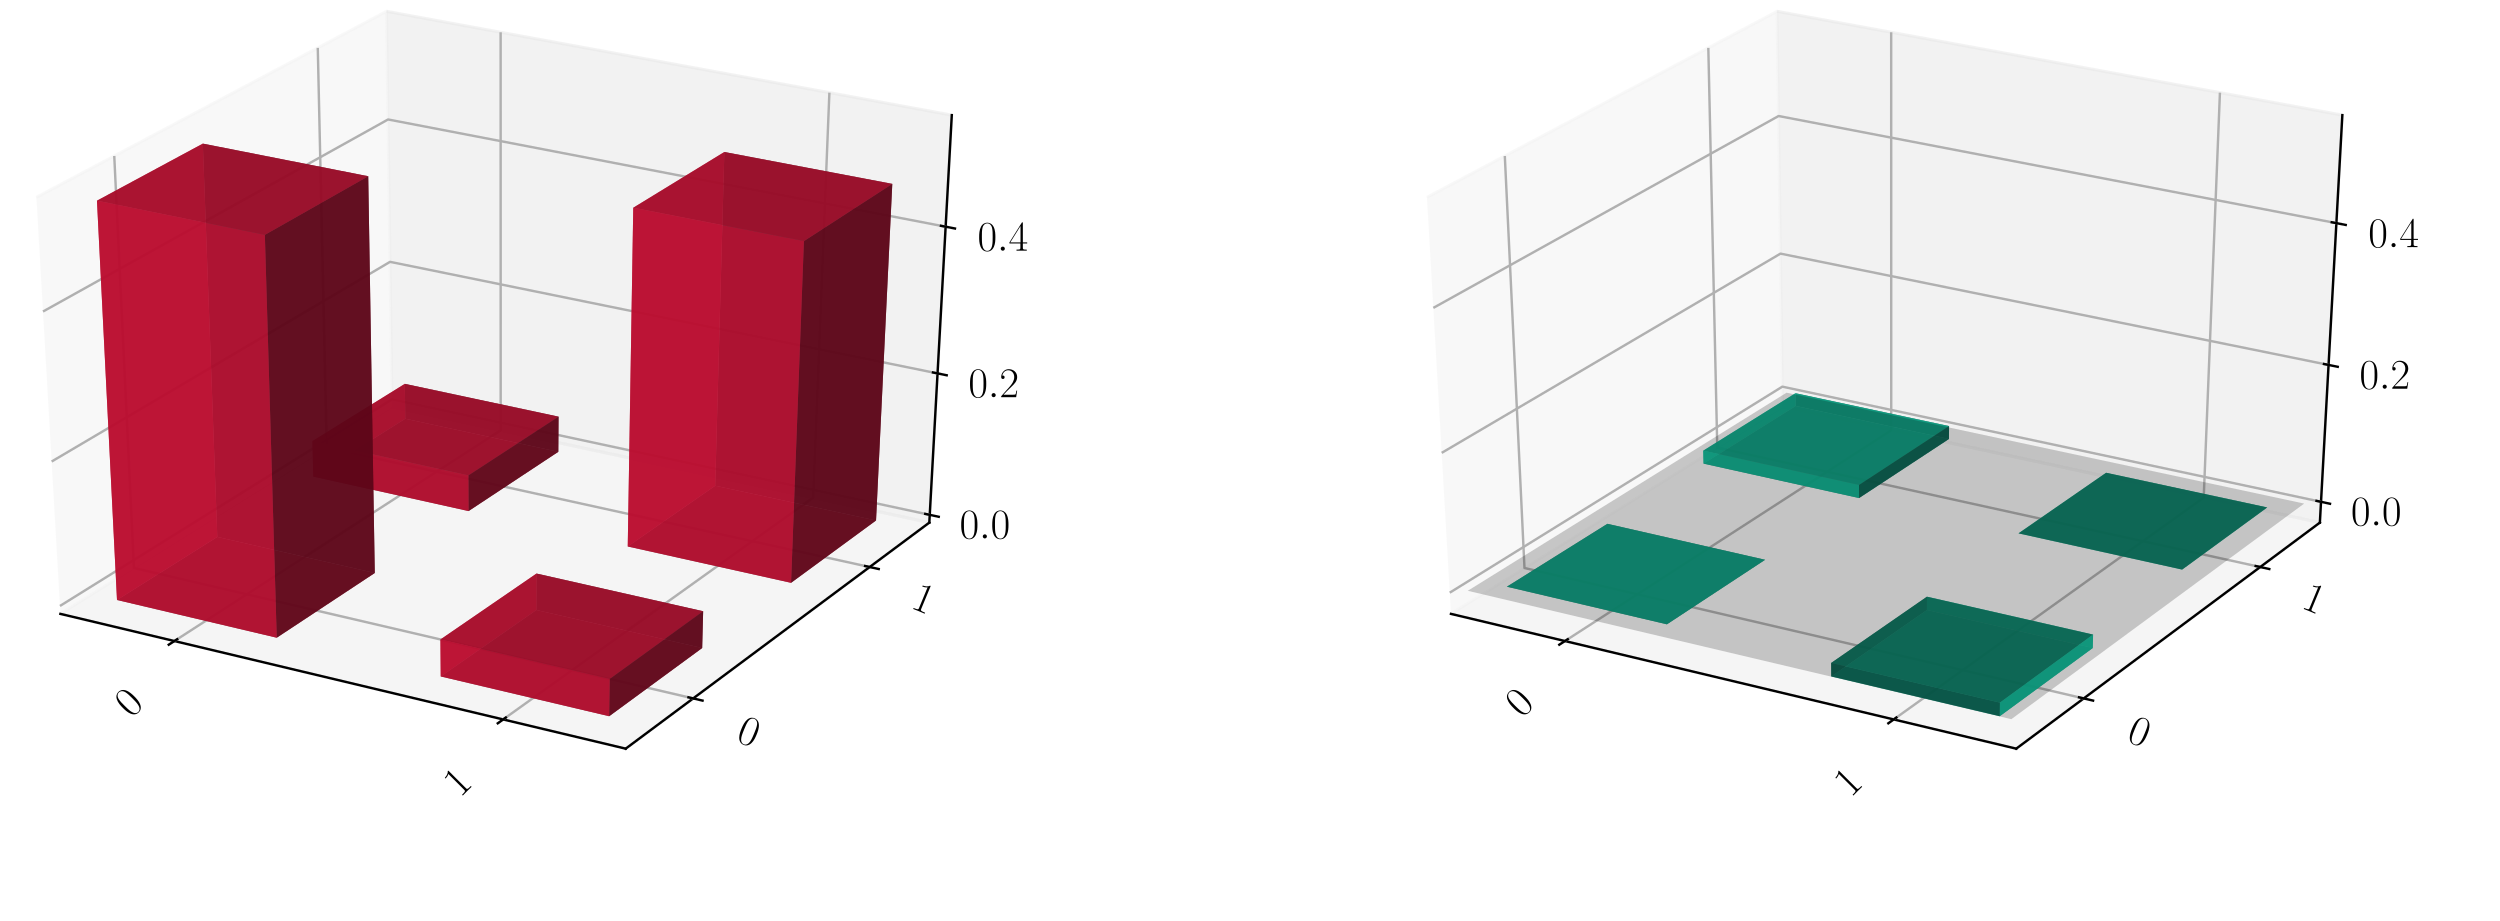 <?xml version="1.0" encoding="utf-8" standalone="no"?>
<!DOCTYPE svg PUBLIC "-//W3C//DTD SVG 1.1//EN"
  "http://www.w3.org/Graphics/SVG/1.1/DTD/svg11.dtd">
<!-- Created with matplotlib (https://matplotlib.org/) -->
<svg height="302.4pt" version="1.1" viewBox="0 0 820.8 302.4" width="820.8pt" xmlns="http://www.w3.org/2000/svg" xmlns:xlink="http://www.w3.org/1999/xlink">
 <defs>
  <style type="text/css">
*{stroke-linecap:butt;stroke-linejoin:round;}
  </style>
 </defs>
 <g id="figure_1">
  <g id="patch_1">
   <path d="M 0 302.4 
L 820.8 302.4 
L 820.8 0 
L 0 0 
z
" style="fill:#ffffff;"/>
  </g>
  <g id="patch_2">
   <path d="M -30.6 262.8 
L 349.855 262.8 
L 349.855 -14.4 
L -30.6 -14.4 
z
" style="fill:#ffffff;"/>
  </g>
  <g id="pane3d_1">
   <g id="patch_3">
    <path d="M 19.835 201.549 
L 128.723 133.585 
L 126.91 3.719 
L 11.951 64.782 
" style="fill:#f2f2f2;opacity:0.5;stroke:#f2f2f2;stroke-linejoin:miter;"/>
   </g>
  </g>
  <g id="pane3d_2">
   <g id="patch_4">
    <path d="M 128.723 133.585 
L 305.112 171.581 
L 312.492 37.799 
L 126.91 3.719 
" style="fill:#e6e6e6;opacity:0.5;stroke:#e6e6e6;stroke-linejoin:miter;"/>
   </g>
  </g>
  <g id="pane3d_3">
   <g id="patch_5">
    <path d="M 19.835 201.549 
L 205.42 245.801 
L 305.112 171.581 
L 128.723 133.585 
" style="fill:#ececec;opacity:0.5;stroke:#ececec;stroke-linejoin:miter;"/>
   </g>
  </g>
  <g id="axis3d_1">
   <g id="line2d_1">
    <path d="M 19.835 201.549 
L 205.42 245.801 
" style="fill:none;stroke:#000000;stroke-linecap:square;stroke-width:0.8;"/>
   </g>
   <g id="Line3DCollection_1">
    <path d="M 57.255 210.471 
L 164.384 141.267 
L 164.365 10.597 
" style="fill:none;stroke:#b0b0b0;stroke-width:0.8;"/>
    <path d="M 165.194 236.209 
L 266.98 163.367 
L 272.304 30.419 
" style="fill:none;stroke:#b0b0b0;stroke-width:0.8;"/>
   </g>
   <g id="xtick_1">
    <g id="line2d_2">
     <path d="M 58.178 209.875 
L 55.405 211.667 
" style="fill:none;stroke:#000000;stroke-linecap:square;stroke-width:0.8;"/>
    </g>
    <g id="text_1">
     <!-- 0 -->
     <defs>
      <path d="M 42 31.844 
C 42 37.969 41.906 48.422 37.703 56.453 
C 34 63.484 28.094 66 22.906 66 
C 18.094 66 12 63.781 8.203 56.562 
C 4.203 49.016 3.797 39.672 3.797 31.844 
C 3.797 26.109 3.906 17.375 7 9.734 
C 11.297 -0.609 19 -2 22.906 -2 
C 27.5 -2 34.5 -0.109 38.594 9.438 
C 41.594 16.375 42 24.5 42 31.844 
z
M 22.906 -0.406 
C 16.5 -0.406 12.703 5.125 11.297 12.75 
C 10.203 18.688 10.203 27.328 10.203 32.953 
C 10.203 40.688 10.203 47.109 11.5 53.234 
C 13.406 61.781 19 64.391 22.906 64.391 
C 27 64.391 32.297 61.672 34.203 53.438 
C 35.5 47.719 35.594 40.984 35.594 32.953 
C 35.594 26.422 35.594 18.375 34.406 12.453 
C 32.297 1.5 26.406 -0.406 22.906 -0.406 
z
" id="CMR17-48"/>
     </defs>
     <g transform="translate(43.116 235.943)rotate(-45)scale(0.14 -0.14)">
      <use transform="scale(0.996)" xlink:href="#CMR17-48"/>
     </g>
    </g>
   </g>
   <g id="xtick_2">
    <g id="line2d_3">
     <path d="M 166.073 235.58 
L 163.433 237.47 
" style="fill:none;stroke:#000000;stroke-linecap:square;stroke-width:0.8;"/>
    </g>
    <g id="text_2">
     <!-- 1 -->
     <defs>
      <path d="M 26.594 63.797 
C 26.594 65.891 26.5 66 25.094 66 
C 21.203 61.359 15.297 59.891 9.703 59.688 
C 9.406 59.688 8.906 59.688 8.797 59.5 
C 8.703 59.297 8.703 59.094 8.703 57 
C 11.797 57 17 57.594 21 59.984 
L 21 7.297 
C 21 3.797 20.797 2.594 12.203 2.594 
L 9.203 2.594 
L 9.203 0 
C 14 0.094 19 0.188 23.797 0.188 
C 28.594 0.188 33.594 0.094 38.406 0 
L 38.406 2.594 
L 35.406 2.594 
C 26.797 2.594 26.594 3.688 26.594 7.297 
z
" id="CMR17-49"/>
     </defs>
     <g transform="translate(151.05 262.1)rotate(-45)scale(0.14 -0.14)">
      <use transform="scale(0.996)" xlink:href="#CMR17-49"/>
     </g>
    </g>
   </g>
  </g>
  <g id="axis3d_2">
   <g id="line2d_4">
    <path d="M 305.112 171.581 
L 205.42 245.801 
" style="fill:none;stroke:#000000;stroke-linecap:square;stroke-width:0.8;"/>
   </g>
   <g id="Line3DCollection_2">
    <path d="M 37.513 51.204 
L 43.974 186.482 
L 227.578 229.304 
" style="fill:none;stroke:#b0b0b0;stroke-width:0.8;"/>
    <path d="M 104.331 15.713 
L 107.269 146.976 
L 285.522 186.165 
" style="fill:none;stroke:#b0b0b0;stroke-width:0.8;"/>
   </g>
   <g id="xtick_3">
    <g id="line2d_5">
     <path d="M 226.042 228.946 
L 230.653 230.022 
" style="fill:none;stroke:#000000;stroke-linecap:square;stroke-width:0.8;"/>
    </g>
    <g id="text_3">
     <!-- 0 -->
     <g transform="translate(241.281 243.088)rotate(-337.5)scale(0.14 -0.14)">
      <use transform="scale(0.996)" xlink:href="#CMR17-48"/>
     </g>
    </g>
   </g>
   <g id="xtick_4">
    <g id="line2d_6">
     <path d="M 284.034 185.838 
L 288.502 186.821 
" style="fill:none;stroke:#000000;stroke-linecap:square;stroke-width:0.8;"/>
    </g>
    <g id="text_4">
     <!-- 1 -->
     <g transform="translate(298.638 199.443)rotate(-337.5)scale(0.14 -0.14)">
      <use transform="scale(0.996)" xlink:href="#CMR17-49"/>
     </g>
    </g>
   </g>
  </g>
  <g id="axis3d_3">
   <g id="line2d_7">
    <path d="M 305.112 171.581 
L 312.492 37.799 
" style="fill:none;stroke:#000000;stroke-linecap:square;stroke-width:0.8;"/>
   </g>
   <g id="Line3DCollection_3">
    <path d="M 305.252 169.037 
L 128.689 131.11 
L 19.685 198.952 
" style="fill:none;stroke:#b0b0b0;stroke-width:0.8;"/>
    <path d="M 307.814 122.597 
L 128.059 85.97 
L 16.952 151.527 
" style="fill:none;stroke:#b0b0b0;stroke-width:0.8;"/>
    <path d="M 310.471 74.433 
L 127.406 39.224 
L 14.113 102.28 
" style="fill:none;stroke:#b0b0b0;stroke-width:0.8;"/>
   </g>
   <g id="xtick_5">
    <g id="line2d_8">
     <path d="M 303.779 168.72 
L 308.201 169.67 
" style="fill:none;stroke:#000000;stroke-linecap:square;stroke-width:0.8;"/>
    </g>
    <g id="text_5">
     <!-- $0.0$ -->
     <defs>
      <path d="M 18.406 4.797 
C 18.406 7.688 16 9.688 13.594 9.688 
C 10.703 9.688 8.703 7.297 8.703 4.891 
C 8.703 2 11.094 0 13.5 0 
C 16.406 0 18.406 2.391 18.406 4.797 
z
" id="CMMI12-58"/>
     </defs>
     <g transform="translate(315.055 176.782)scale(0.14 -0.14)">
      <use transform="scale(0.996)" xlink:href="#CMR17-48"/>
      <use transform="translate(45.69 0)scale(0.996)" xlink:href="#CMMI12-58"/>
      <use transform="translate(72.788 0)scale(0.996)" xlink:href="#CMR17-48"/>
     </g>
    </g>
   </g>
   <g id="xtick_6">
    <g id="line2d_9">
     <path d="M 306.313 122.291 
L 310.819 123.209 
" style="fill:none;stroke:#000000;stroke-linecap:square;stroke-width:0.8;"/>
    </g>
    <g id="text_6">
     <!-- $0.2$ -->
     <defs>
      <path d="M 41.703 15.469 
L 39.906 15.469 
C 38.906 8.391 38.094 7.188 37.703 6.594 
C 37.203 5.797 30 5.797 28.594 5.797 
L 9.406 5.797 
C 13 9.688 20 16.766 28.5 24.938 
C 34.594 30.719 41.703 37.5 41.703 47.391 
C 41.703 59.188 32.297 66 21.797 66 
C 10.797 66 4.094 56.297 4.094 47.297 
C 4.094 43.391 7 42.891 8.203 42.891 
C 9.203 42.891 12.203 43.484 12.203 46.984 
C 12.203 50.094 9.594 51 8.203 51 
C 7.594 51 7 50.891 6.594 50.688 
C 8.5 59.188 14.297 63.391 20.406 63.391 
C 29.094 63.391 34.797 56.5 34.797 47.391 
C 34.797 38.703 29.703 31.219 24 24.734 
L 4.094 2.297 
L 4.094 0 
L 39.297 0 
z
" id="CMR17-50"/>
     </defs>
     <g transform="translate(317.948 130.407)scale(0.14 -0.14)">
      <use transform="scale(0.996)" xlink:href="#CMR17-48"/>
      <use transform="translate(45.69 0)scale(0.996)" xlink:href="#CMMI12-58"/>
      <use transform="translate(72.788 0)scale(0.996)" xlink:href="#CMR17-50"/>
     </g>
    </g>
   </g>
   <g id="xtick_7">
    <g id="line2d_10">
     <path d="M 308.941 74.138 
L 313.534 75.022 
" style="fill:none;stroke:#000000;stroke-linecap:square;stroke-width:0.8;"/>
    </g>
    <g id="text_7">
     <!-- $0.4$ -->
     <defs>
      <path d="M 33.594 64.797 
C 33.594 66.891 33.5 67 31.703 67 
L 2 19.594 
L 2 17 
L 27.797 17 
L 27.797 7.188 
C 27.797 3.594 27.594 2.594 20.594 2.594 
L 18.703 2.594 
L 18.703 0 
C 21.906 0.188 27.297 0.188 30.703 0.188 
C 34.094 0.188 39.5 0.188 42.703 0 
L 42.703 2.594 
L 40.797 2.594 
C 33.797 2.594 33.594 3.594 33.594 7.188 
L 33.594 17 
L 43.797 17 
L 43.797 19.594 
L 33.594 19.594 
z
M 28.094 58.172 
L 28.094 19.594 
L 4 19.594 
z
" id="CMR17-52"/>
     </defs>
     <g transform="translate(320.948 82.314)scale(0.14 -0.14)">
      <use transform="scale(0.996)" xlink:href="#CMR17-48"/>
      <use transform="translate(45.69 0)scale(0.996)" xlink:href="#CMMI12-58"/>
      <use transform="translate(72.788 0)scale(0.996)" xlink:href="#CMR17-52"/>
     </g>
    </g>
   </g>
  </g>
  <g id="axes_1">
   <g id="Poly3DCollection_1">
    <path clip-path="url(#p6c287365a8)" d="M 133.052 137.476 
L 132.911 126.025 
L 183.389 136.794 
L 183.306 148.338 
z
" style="fill:#5d0618;fill-opacity:0.8;"/>
    <path clip-path="url(#p6c287365a8)" d="M 102.864 156.46 
L 102.583 144.848 
L 132.911 126.025 
L 133.052 137.476 
z
" style="fill:#ba0c2f;fill-opacity:0.8;"/>
    <path clip-path="url(#p6c287365a8)" d="M 102.864 156.46 
L 133.052 137.476 
L 183.306 148.338 
L 153.833 167.797 
z
" style="fill:#74081d;fill-opacity:0.8;"/>
    <path clip-path="url(#p6c287365a8)" d="M 102.583 144.848 
L 153.783 156.09 
L 183.389 136.794 
L 132.911 126.025 
z
" style="fill:#a30a29;fill-opacity:0.8;"/>
    <path clip-path="url(#p6c287365a8)" d="M 153.833 167.797 
L 183.306 148.338 
L 183.389 136.794 
L 153.783 156.09 
z
" style="fill:#5d0618;fill-opacity:0.8;"/>
    <path clip-path="url(#p6c287365a8)" d="M 102.864 156.46 
L 153.833 167.797 
L 153.783 156.09 
L 102.583 144.848 
z
" style="fill:#ba0c2f;fill-opacity:0.8;"/>
   </g>
   <g id="Poly3DCollection_2">
    <path clip-path="url(#p6c287365a8)" d="M 206.101 179.423 
L 234.813 159.47 
L 287.62 170.884 
L 259.718 191.35 
z
" style="fill:#74081d;fill-opacity:0.8;"/>
    <path clip-path="url(#p6c287365a8)" d="M 234.813 159.47 
L 237.815 49.901 
L 292.955 60.367 
L 287.62 170.884 
z
" style="fill:#5d0618;fill-opacity:0.8;"/>
    <path clip-path="url(#p6c287365a8)" d="M 206.101 179.423 
L 207.914 68.205 
L 237.815 49.901 
L 234.813 159.47 
z
" style="fill:#ba0c2f;fill-opacity:0.8;"/>
    <path clip-path="url(#p6c287365a8)" d="M 259.718 191.35 
L 287.62 170.884 
L 292.955 60.367 
L 263.938 79.162 
z
" style="fill:#5d0618;fill-opacity:0.8;"/>
    <path clip-path="url(#p6c287365a8)" d="M 206.101 179.423 
L 259.718 191.35 
L 263.938 79.162 
L 207.914 68.205 
z
" style="fill:#ba0c2f;fill-opacity:0.8;"/>
    <path clip-path="url(#p6c287365a8)" d="M 207.914 68.205 
L 263.938 79.162 
L 292.955 60.367 
L 237.815 49.901 
z
" style="fill:#a30a29;fill-opacity:0.8;"/>
   </g>
   <g id="Poly3DCollection_3">
    <path clip-path="url(#p6c287365a8)" d="M 176.094 200.277 
L 176.147 188.306 
L 230.858 200.682 
L 230.541 212.751 
z
" style="fill:#5d0618;fill-opacity:0.8;"/>
    <path clip-path="url(#p6c287365a8)" d="M 144.7 222.094 
L 144.603 209.951 
L 176.147 188.306 
L 176.094 200.277 
z
" style="fill:#ba0c2f;fill-opacity:0.8;"/>
    <path clip-path="url(#p6c287365a8)" d="M 144.7 222.094 
L 176.094 200.277 
L 230.541 212.751 
L 199.997 235.155 
z
" style="fill:#74081d;fill-opacity:0.8;"/>
    <path clip-path="url(#p6c287365a8)" d="M 144.603 209.951 
L 200.171 222.912 
L 230.858 200.682 
L 176.147 188.306 
z
" style="fill:#a30a29;fill-opacity:0.8;"/>
    <path clip-path="url(#p6c287365a8)" d="M 199.997 235.155 
L 230.541 212.751 
L 230.858 200.682 
L 200.171 222.912 
z
" style="fill:#5d0618;fill-opacity:0.8;"/>
    <path clip-path="url(#p6c287365a8)" d="M 144.7 222.094 
L 199.997 235.155 
L 200.171 222.912 
L 144.603 209.951 
z
" style="fill:#ba0c2f;fill-opacity:0.8;"/>
   </g>
   <g id="Poly3DCollection_4">
    <path clip-path="url(#p6c287365a8)" d="M 38.414 196.99 
L 71.347 176.279 
L 123.047 188.124 
L 90.858 209.377 
z
" style="fill:#74081d;fill-opacity:0.8;"/>
    <path clip-path="url(#p6c287365a8)" d="M 71.347 176.279 
L 66.597 47.153 
L 120.897 57.862 
L 123.047 188.124 
z
" style="fill:#5d0618;fill-opacity:0.8;"/>
    <path clip-path="url(#p6c287365a8)" d="M 38.414 196.99 
L 31.837 65.887 
L 66.597 47.153 
L 71.347 176.279 
z
" style="fill:#ba0c2f;fill-opacity:0.8;"/>
    <path clip-path="url(#p6c287365a8)" d="M 90.858 209.377 
L 123.047 188.124 
L 120.897 57.862 
L 86.958 77.112 
z
" style="fill:#5d0618;fill-opacity:0.8;"/>
    <path clip-path="url(#p6c287365a8)" d="M 38.414 196.99 
L 90.858 209.377 
L 86.958 77.112 
L 31.837 65.887 
z
" style="fill:#ba0c2f;fill-opacity:0.8;"/>
    <path clip-path="url(#p6c287365a8)" d="M 31.837 65.887 
L 86.958 77.112 
L 120.897 57.862 
L 66.597 47.153 
z
" style="fill:#a30a29;fill-opacity:0.8;"/>
   </g>
  </g>
  <g id="patch_6">
   <path d="M 425.945 262.8 
L 806.4 262.8 
L 806.4 -14.4 
L 425.945 -14.4 
z
" style="fill:#ffffff;"/>
  </g>
  <g id="pane3d_4">
   <g id="patch_7">
    <path d="M 476.381 201.549 
L 585.269 133.585 
L 583.456 3.719 
L 468.496 64.782 
" style="fill:#f2f2f2;opacity:0.5;stroke:#f2f2f2;stroke-linejoin:miter;"/>
   </g>
  </g>
  <g id="pane3d_5">
   <g id="patch_8">
    <path d="M 585.269 133.585 
L 761.657 171.581 
L 769.037 37.799 
L 583.456 3.719 
" style="fill:#e6e6e6;opacity:0.5;stroke:#e6e6e6;stroke-linejoin:miter;"/>
   </g>
  </g>
  <g id="pane3d_6">
   <g id="patch_9">
    <path d="M 476.381 201.549 
L 661.965 245.801 
L 761.657 171.581 
L 585.269 133.585 
" style="fill:#ececec;opacity:0.5;stroke:#ececec;stroke-linejoin:miter;"/>
   </g>
  </g>
  <g id="axis3d_4">
   <g id="line2d_11">
    <path d="M 476.381 201.549 
L 661.965 245.801 
" style="fill:none;stroke:#000000;stroke-linecap:square;stroke-width:0.8;"/>
   </g>
   <g id="Line3DCollection_4">
    <path d="M 513.8 210.471 
L 620.93 141.267 
L 620.91 10.597 
" style="fill:none;stroke:#b0b0b0;stroke-width:0.8;"/>
    <path d="M 621.74 236.209 
L 723.525 163.367 
L 728.849 30.419 
" style="fill:none;stroke:#b0b0b0;stroke-width:0.8;"/>
   </g>
   <g id="xtick_8">
    <g id="line2d_12">
     <path d="M 514.724 209.875 
L 511.95 211.667 
" style="fill:none;stroke:#000000;stroke-linecap:square;stroke-width:0.8;"/>
    </g>
    <g id="text_8">
     <!-- 0 -->
     <g transform="translate(499.662 235.943)rotate(-45)scale(0.14 -0.14)">
      <use transform="scale(0.996)" xlink:href="#CMR17-48"/>
     </g>
    </g>
   </g>
   <g id="xtick_9">
    <g id="line2d_13">
     <path d="M 622.619 235.58 
L 619.978 237.47 
" style="fill:none;stroke:#000000;stroke-linecap:square;stroke-width:0.8;"/>
    </g>
    <g id="text_9">
     <!-- 1 -->
     <g transform="translate(607.596 262.1)rotate(-45)scale(0.14 -0.14)">
      <use transform="scale(0.996)" xlink:href="#CMR17-49"/>
     </g>
    </g>
   </g>
  </g>
  <g id="axis3d_5">
   <g id="line2d_14">
    <path d="M 761.657 171.581 
L 661.965 245.801 
" style="fill:none;stroke:#000000;stroke-linecap:square;stroke-width:0.8;"/>
   </g>
   <g id="Line3DCollection_5">
    <path d="M 494.059 51.204 
L 500.519 186.482 
L 684.123 229.304 
" style="fill:none;stroke:#b0b0b0;stroke-width:0.8;"/>
    <path d="M 560.876 15.713 
L 563.814 146.976 
L 742.068 186.165 
" style="fill:none;stroke:#b0b0b0;stroke-width:0.8;"/>
   </g>
   <g id="xtick_10">
    <g id="line2d_15">
     <path d="M 682.587 228.946 
L 687.198 230.022 
" style="fill:none;stroke:#000000;stroke-linecap:square;stroke-width:0.8;"/>
    </g>
    <g id="text_10">
     <!-- 0 -->
     <g transform="translate(697.826 243.088)rotate(-337.5)scale(0.14 -0.14)">
      <use transform="scale(0.996)" xlink:href="#CMR17-48"/>
     </g>
    </g>
   </g>
   <g id="xtick_11">
    <g id="line2d_16">
     <path d="M 740.579 185.838 
L 745.047 186.821 
" style="fill:none;stroke:#000000;stroke-linecap:square;stroke-width:0.8;"/>
    </g>
    <g id="text_11">
     <!-- 1 -->
     <g transform="translate(755.184 199.443)rotate(-337.5)scale(0.14 -0.14)">
      <use transform="scale(0.996)" xlink:href="#CMR17-49"/>
     </g>
    </g>
   </g>
  </g>
  <g id="axis3d_6">
   <g id="line2d_17">
    <path d="M 761.657 171.581 
L 769.037 37.799 
" style="fill:none;stroke:#000000;stroke-linecap:square;stroke-width:0.8;"/>
   </g>
   <g id="Line3DCollection_6">
    <path d="M 762.034 164.758 
L 585.176 126.948 
L 475.979 194.585 
" style="fill:none;stroke:#b0b0b0;stroke-width:0.8;"/>
    <path d="M 764.513 119.818 
L 584.566 83.27 
L 473.333 148.686 
" style="fill:none;stroke:#b0b0b0;stroke-width:0.8;"/>
    <path d="M 767.081 73.265 
L 583.936 38.092 
L 470.589 101.086 
" style="fill:none;stroke:#b0b0b0;stroke-width:0.8;"/>
   </g>
   <g id="xtick_12">
    <g id="line2d_18">
     <path d="M 760.558 164.443 
L 764.988 165.39 
" style="fill:none;stroke:#000000;stroke-linecap:square;stroke-width:0.8;"/>
    </g>
    <g id="text_12">
     <!-- $0.0$ -->
     <g transform="translate(771.867 172.509)scale(0.14 -0.14)">
      <use transform="scale(0.996)" xlink:href="#CMR17-48"/>
      <use transform="translate(45.69 0)scale(0.996)" xlink:href="#CMMI12-58"/>
      <use transform="translate(72.788 0)scale(0.996)" xlink:href="#CMR17-48"/>
     </g>
    </g>
   </g>
   <g id="xtick_13">
    <g id="line2d_19">
     <path d="M 763.01 119.512 
L 767.521 120.429 
" style="fill:none;stroke:#000000;stroke-linecap:square;stroke-width:0.8;"/>
    </g>
    <g id="text_13">
     <!-- $0.2$ -->
     <g transform="translate(774.666 127.632)scale(0.14 -0.14)">
      <use transform="scale(0.996)" xlink:href="#CMR17-48"/>
      <use transform="translate(45.69 0)scale(0.996)" xlink:href="#CMMI12-58"/>
      <use transform="translate(72.788 0)scale(0.996)" xlink:href="#CMR17-50"/>
     </g>
    </g>
   </g>
   <g id="xtick_14">
    <g id="line2d_20">
     <path d="M 765.55 72.971 
L 770.145 73.854 
" style="fill:none;stroke:#000000;stroke-linecap:square;stroke-width:0.8;"/>
    </g>
    <g id="text_14">
     <!-- $0.4$ -->
     <g transform="translate(777.567 81.149)scale(0.14 -0.14)">
      <use transform="scale(0.996)" xlink:href="#CMR17-48"/>
      <use transform="translate(45.69 0)scale(0.996)" xlink:href="#CMMI12-58"/>
      <use transform="translate(72.788 0)scale(0.996)" xlink:href="#CMR17-52"/>
     </g>
    </g>
   </g>
  </g>
  <g id="axes_2">
   <g id="Poly3DCollection_5">
    <path clip-path="url(#p3aab2ff60a)" d="M 589.546 133.294 
L 589.494 129.099 
L 639.912 139.893 
L 639.882 144.122 
z
" style="fill:#065d4c;fill-opacity:0.8;"/>
    <path clip-path="url(#p3aab2ff60a)" d="M 559.306 152.22 
L 559.204 147.965 
L 589.494 129.099 
L 589.546 133.294 
z
" style="fill:#0cba97;fill-opacity:0.8;"/>
    <path clip-path="url(#p3aab2ff60a)" d="M 559.306 152.22 
L 589.546 133.294 
L 639.882 144.122 
L 610.36 163.522 
z
" style="fill:#08745e;fill-opacity:0.8;"/>
    <path clip-path="url(#p3aab2ff60a)" d="M 559.204 147.965 
L 610.342 159.233 
L 639.912 139.893 
L 589.494 129.099 
z
" style="fill:#0aa384;fill-opacity:0.8;"/>
    <path clip-path="url(#p3aab2ff60a)" d="M 610.36 163.522 
L 639.882 144.122 
L 639.912 139.893 
L 610.342 159.233 
z
" style="fill:#065d4c;fill-opacity:0.8;"/>
    <path clip-path="url(#p3aab2ff60a)" d="M 559.306 152.22 
L 610.36 163.522 
L 610.342 159.233 
L 559.204 147.965 
z
" style="fill:#0cba97;fill-opacity:0.8;"/>
   </g>
   <g id="Poly3DCollection_6">
    <path clip-path="url(#p3aab2ff60a)" d="M 691.475 155.221 
L 691.475 155.221 
L 744.372 166.6 
L 744.372 166.6 
z
" style="fill:#065d4c;fill-opacity:0.8;"/>
    <path clip-path="url(#p3aab2ff60a)" d="M 662.717 175.114 
L 662.717 175.114 
L 691.475 155.221 
L 691.475 155.221 
z
" style="fill:#065d4c;fill-opacity:0.8;"/>
    <path clip-path="url(#p3aab2ff60a)" d="M 662.717 175.114 
L 716.427 187.005 
L 744.372 166.6 
L 691.475 155.221 
z
" style="fill:#0aa384;fill-opacity:0.8;"/>
    <path clip-path="url(#p3aab2ff60a)" d="M 662.717 175.114 
L 691.475 155.221 
L 744.372 166.6 
L 716.427 187.005 
z
" style="fill:#08745e;fill-opacity:0.8;"/>
    <path clip-path="url(#p3aab2ff60a)" d="M 716.427 187.005 
L 744.372 166.6 
L 744.372 166.6 
L 716.427 187.005 
z
" style="fill:#065d4c;fill-opacity:0.8;"/>
    <path clip-path="url(#p3aab2ff60a)" d="M 662.717 175.114 
L 716.427 187.005 
L 716.427 187.005 
L 662.717 175.114 
z
" style="fill:#065d4c;fill-opacity:0.8;"/>
   </g>
   <g id="Poly3DCollection_7">
    <path clip-path="url(#p3aab2ff60a)" d="M 527.735 171.979 
L 527.735 171.979 
L 579.521 183.788 
L 579.521 183.788 
z
" style="fill:#065d4c;fill-opacity:0.8;"/>
    <path clip-path="url(#p3aab2ff60a)" d="M 494.74 192.628 
L 494.74 192.628 
L 527.735 171.979 
L 527.735 171.979 
z
" style="fill:#065d4c;fill-opacity:0.8;"/>
    <path clip-path="url(#p3aab2ff60a)" d="M 494.74 192.628 
L 527.735 171.979 
L 579.521 183.788 
L 547.274 204.98 
z
" style="fill:#08745e;fill-opacity:0.8;"/>
    <path clip-path="url(#p3aab2ff60a)" d="M 494.74 192.628 
L 547.274 204.98 
L 579.521 183.788 
L 527.735 171.979 
z
" style="fill:#0aa384;fill-opacity:0.8;"/>
    <path clip-path="url(#p3aab2ff60a)" d="M 547.274 204.98 
L 579.521 183.788 
L 579.521 183.788 
L 547.274 204.98 
z
" style="fill:#065d4c;fill-opacity:0.8;"/>
    <path clip-path="url(#p3aab2ff60a)" d="M 494.74 192.628 
L 547.274 204.98 
L 547.274 204.98 
L 494.74 192.628 
z
" style="fill:#065d4c;fill-opacity:0.8;"/>
   </g>
   <g id="Poly3DCollection_8">
    <path clip-path="url(#p3aab2ff60a)" d="M 632.659 195.906 
L 632.639 200.277 
L 687.086 212.751 
L 687.202 208.345 
z
" style="fill:#0cba97;fill-opacity:0.8;"/>
    <path clip-path="url(#p3aab2ff60a)" d="M 601.21 217.661 
L 601.246 222.094 
L 632.639 200.277 
L 632.659 195.906 
z
" style="fill:#065d4c;fill-opacity:0.8;"/>
    <path clip-path="url(#p3aab2ff60a)" d="M 601.246 222.094 
L 656.543 235.155 
L 687.086 212.751 
L 632.639 200.277 
z
" style="fill:#0aa384;fill-opacity:0.8;"/>
    <path clip-path="url(#p3aab2ff60a)" d="M 601.21 217.661 
L 632.659 195.906 
L 687.202 208.345 
L 656.606 230.685 
z
" style="fill:#08745e;fill-opacity:0.8;"/>
    <path clip-path="url(#p3aab2ff60a)" d="M 656.606 230.685 
L 687.202 208.345 
L 687.086 212.751 
L 656.543 235.155 
z
" style="fill:#0cba97;fill-opacity:0.8;"/>
    <path clip-path="url(#p3aab2ff60a)" d="M 601.21 217.661 
L 656.606 230.685 
L 656.543 235.155 
L 601.246 222.094 
z
" style="fill:#065d4c;fill-opacity:0.8;"/>
   </g>
   <g id="Poly3DCollection_9">
    <path clip-path="url(#p3aab2ff60a)" d="M 481.884 193.969 
L 660.352 236.125 
L 756.491 165.336 
L 586.543 128.933 
z
" style="fill-opacity:0.2;"/>
   </g>
  </g>
 </g>
 <defs>
  <clipPath id="p6c287365a8">
   <rect height="277.2" width="380.455" x="-30.6" y="-14.4"/>
  </clipPath>
  <clipPath id="p3aab2ff60a">
   <rect height="277.2" width="380.455" x="425.945" y="-14.4"/>
  </clipPath>
 </defs>
</svg>
